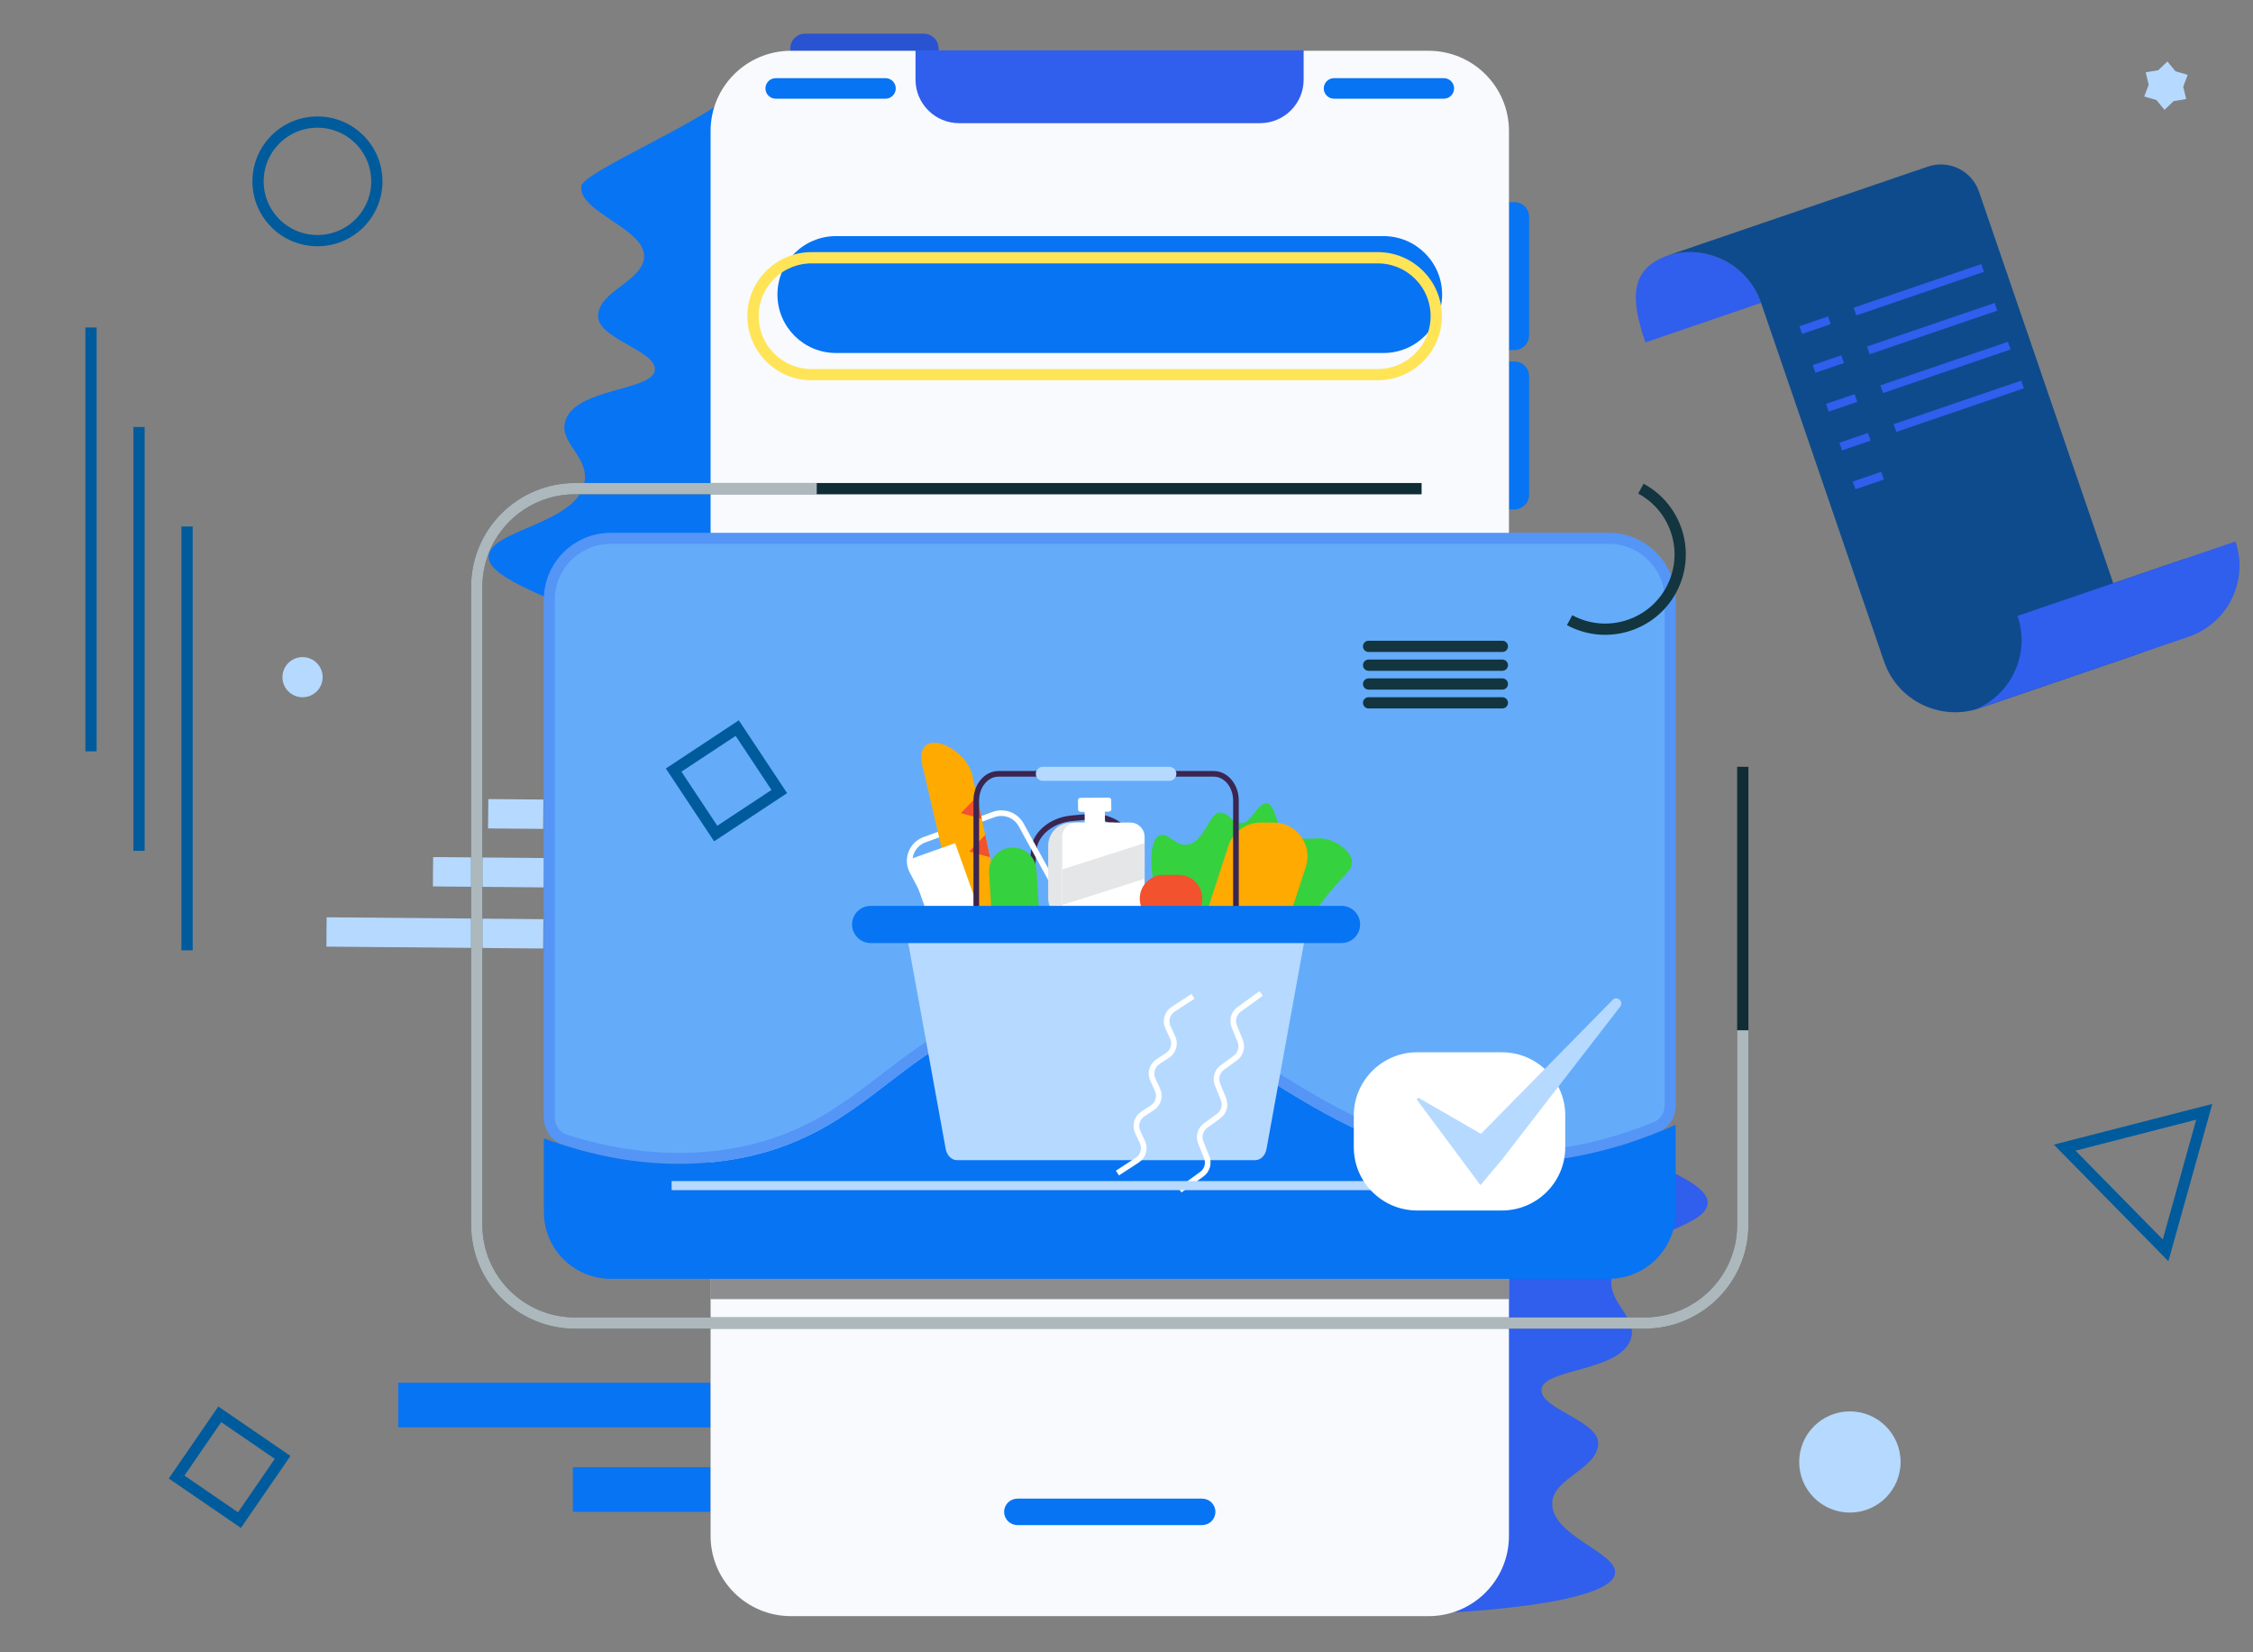 <svg viewBox="0 0 300 220" fill="none" xmlns="http://www.w3.org/2000/svg">
<rect x="0" y="0" width="300" height="220" fill="#808080" stroke="none"/>
<g clip-path="url(#clip0)">
<path d="M99.785 24.797L98.405 72.373C98.352 74.185 99.669 94.331 98.71 95.724C97.804 94.222 96.303 92.049 93.989 89.918C90.257 86.48 86.698 85.261 82.113 83.417C70.722 78.838 65.026 76.548 65.065 74.119C65.121 70.516 77.019 69.761 77.852 64.092C78.349 60.712 74.415 58.962 75.272 56.065C76.589 51.621 86.962 52.074 87.197 49.267C87.416 46.654 79.567 45.121 79.64 42.056C79.717 38.705 85.628 37.459 85.766 34.197C85.927 30.436 77.058 28.259 77.396 24.816C77.598 22.798 95.285 15.641 98.71 11.363C99.758 10.048 99.931 19.769 99.785 24.797Z" fill="#0774F4"/>
<path d="M188.275 196.35C190.199 184.865 192.124 173.38 194.047 161.895C194.1 160.083 192.783 139.937 193.742 138.544C194.648 140.045 196.149 142.219 198.463 144.35C202.196 147.787 205.754 149.007 210.339 150.85C221.731 155.43 227.426 157.72 227.387 160.149C227.331 163.752 215.433 164.507 214.6 170.175C214.103 173.556 218.037 175.306 217.18 178.202C215.863 182.646 205.49 182.194 205.255 185.001C205.036 187.614 212.885 189.146 212.812 192.211C212.735 195.562 206.824 196.809 206.686 200.071C206.498 204.495 215.322 206.669 215.056 209.451C214.498 215.268 174.407 215.843 174.27 214.175C174.204 213.379 183.368 213.852 187.26 207.896C189.614 204.294 189.121 199.748 188.275 196.35Z" fill="#305EED"/>
<path d="M201.65 46.611H200.928V26.915H201.65C202.734 26.915 203.612 27.791 203.612 28.873V44.653C203.612 45.735 202.734 46.611 201.65 46.611Z" fill="#0774F4"/>
<path d="M124.975 6.445V7.165H105.236V6.445C105.236 5.363 106.115 4.487 107.199 4.487H123.012C124.096 4.487 124.975 5.363 124.975 6.445Z" fill="#305EED"/>
<path d="M124.975 6.445V7.165H105.236V6.445C105.236 5.363 106.115 4.487 107.199 4.487H123.012C124.096 4.487 124.975 5.363 124.975 6.445Z" fill="black" fill-opacity="0.12"/>
<path d="M201.65 67.83H200.928V48.133H201.65C202.734 48.133 203.612 49.01 203.612 50.092V65.872C203.612 66.953 202.734 67.83 201.65 67.83Z" fill="#0774F4"/>
<path d="M72.427 114.247L57.675 114.118L57.641 118.025L72.393 118.154L72.427 114.247Z" fill="#B6D9FF"/>
<path d="M72.356 122.386L43.495 122.133L43.461 126.04L72.321 126.293L72.356 122.386Z" fill="#B6D9FF"/>
<path d="M72.356 106.458L65.022 106.394L64.988 110.301L72.322 110.365L72.356 106.458Z" fill="#B6D9FF"/>
<path d="M94.618 184.106H53.023V190.05H94.618V184.106Z" fill="#0774F4"/>
<path d="M94.618 195.356H76.281V201.3H94.618V195.356Z" fill="#0774F4"/>
<path d="M200.927 17.444V204.504C200.927 210.406 196.133 215.186 190.222 215.186H105.324C99.413 215.186 94.619 210.406 94.619 204.504V17.444C94.619 11.541 99.413 6.761 105.324 6.761H190.222C196.133 6.761 200.927 11.541 200.927 17.444Z" fill="#F8FAFD"/>
<path d="M223.122 79.843V147.169C223.122 148.743 222.202 150.182 220.742 150.771C212.557 154.073 205.253 155.054 198.902 154.829C172.369 153.885 163.354 131.858 139.226 134.472C119.923 136.567 116.874 151.624 96.602 154.528C89.063 155.607 81.798 154.624 75.056 152.475C73.461 151.967 72.422 150.457 72.422 148.783V79.843C72.422 74.933 76.409 70.954 81.33 70.954H214.214C219.135 70.954 223.122 74.933 223.122 79.843Z" fill="#64ACFA"/>
<path d="M139.147 133.747L139.147 133.747C129.28 134.817 123.552 139.221 117.837 143.615L117.833 143.618L117.832 143.619C112.133 148 106.432 152.383 96.498 153.805C89.09 154.867 81.937 153.902 75.277 151.78C74.004 151.374 73.152 150.159 73.152 148.783V79.843C73.152 75.337 76.81 71.684 81.33 71.684H214.214C218.734 71.684 222.392 75.337 222.392 79.843V147.169C222.392 148.462 221.638 149.623 220.469 150.095C212.382 153.357 205.18 154.321 198.928 154.1C186.275 153.65 177.679 148.339 169.328 143.179C169.067 143.017 168.806 142.856 168.545 142.696C159.956 137.396 151.48 132.411 139.147 133.747Z" stroke="#305EED" stroke-opacity="0.3" stroke-width="1.459"/>
<path d="M200.927 157.558V172.977H94.619V157.554C95.613 157.483 96.615 157.376 97.62 157.233C117.893 154.329 120.942 139.272 140.244 137.178C164.372 134.563 173.388 156.59 199.921 157.534C200.255 157.546 200.589 157.554 200.927 157.558Z" fill="#231F20" fill-opacity="0.5"/>
<path d="M223.122 149.756V161.382C223.122 166.293 219.135 170.272 214.214 170.272H81.33C76.409 170.272 72.422 166.293 72.422 161.382V151.569C79.891 154.33 88.071 155.75 96.602 154.528C116.874 151.624 119.923 136.567 139.226 134.472C163.354 131.858 172.369 153.885 198.902 154.829C205.863 155.075 213.968 153.873 223.122 149.756Z" fill="#0774F4"/>
<path d="M232.062 102.1V137.182" stroke="#133540" stroke-width="1.5" stroke-miterlimit="10"/>
<path d="M232.062 102.099V137.181" stroke="black" stroke-opacity="0.15" stroke-width="1.5" stroke-miterlimit="10"/>
<path d="M108.738 65.064H189.29" stroke="#133540" stroke-width="1.5" stroke-miterlimit="10"/>
<path d="M232.061 137.182V163.097C232.061 170.313 226.2 176.162 218.969 176.162H76.575C69.344 176.162 63.482 170.313 63.482 163.097V78.129C63.482 70.913 69.344 65.064 76.575 65.064H108.738" stroke="#133540" stroke-width="1.5" stroke-miterlimit="10"/>
<path d="M232.061 137.182V163.097C232.061 170.313 226.2 176.162 218.969 176.162H76.575C69.344 176.162 63.482 170.313 63.482 163.097V78.128C63.482 70.913 69.344 65.064 76.575 65.064H108.738" stroke="white" stroke-opacity="0.65" stroke-width="1.5" stroke-miterlimit="10"/>
<path d="M159.144 124.353C154.303 122.619 153.458 116.616 153.395 116.112C153.194 114.504 153.23 111.695 154.44 111.21C155.532 110.772 156.465 112.672 158.099 112.461C160.406 112.165 161.03 108.062 162.489 108.185C163.845 108.3 163.782 109.44 165.26 109.579C166.61 109.706 167.427 106.79 168.71 106.971C169.954 107.148 169.935 110.788 171.49 111.21C172.668 111.53 173.464 111.791 175.241 111.627C177.314 111.435 179.861 113.047 180.028 114.696C180.152 115.908 178.911 116.369 176.008 120.109C174.362 122.232 174.819 122.128 174.168 122.62C171.028 124.991 165.993 124.162 163.848 124.561C162.907 124.736 161.135 125.065 159.144 124.353Z" fill="#36D13E"/>
<path d="M293.51 148.034L290.934 157.258L288.358 166.481L281.642 159.642L274.926 152.805L284.218 150.42L293.51 148.034Z" stroke="#005B9D" stroke-width="1.5" stroke-miterlimit="10" stroke-linecap="round"/>
<path d="M167.776 16.399H127.718C124.508 16.399 121.906 13.802 121.906 10.599V6.701H173.588V10.599C173.588 13.802 170.986 16.399 167.776 16.399Z" fill="#305EED"/>
<path d="M234.497 40.328L219.1 45.587C217.142 39.88 216.943 35.883 222.029 34.031L222.052 34.023C227.208 32.419 232.737 35.197 234.497 40.328Z" fill="#305EED"/>
<path d="M290.881 74.411C292.671 79.631 289.882 85.311 284.651 87.098L263.586 94.293C258.355 96.079 252.663 93.296 250.872 88.076L234.495 40.328C232.736 35.197 227.206 32.419 222.051 34.023C222.098 34.003 222.153 33.984 222.202 33.968L256.704 22.184C259.505 21.227 262.554 22.718 263.512 25.513L270.953 47.207L270.95 47.208L281.392 77.652L290.881 74.411Z" fill="#0E4B8D"/>
<path d="M268.644 82.006C270.367 87.029 267.848 92.477 262.994 94.473C263.192 94.418 263.39 94.36 263.588 94.292L291.432 84.782C296.663 82.995 299.453 77.315 297.662 72.095L268.644 82.006Z" fill="#305EED"/>
<path d="M263.822 35.163L246.83 40.966L247.182 41.993L264.175 36.19L263.822 35.163Z" fill="#305EED"/>
<path d="M265.598 40.334L248.605 46.137L248.958 47.164L265.95 41.361L265.598 40.334Z" fill="#305EED"/>
<path d="M267.37 45.505L250.377 51.309L250.73 52.336L267.722 46.532L267.37 45.505Z" fill="#305EED"/>
<path d="M269.143 50.676L252.15 56.48L252.503 57.507L269.495 51.703L269.143 50.676Z" fill="#305EED"/>
<path d="M243.411 42.133L239.607 43.433L239.96 44.46L243.763 43.16L243.411 42.133Z" fill="#305EED"/>
<path d="M245.185 47.305L241.381 48.604L241.733 49.631L245.537 48.332L245.185 47.305Z" fill="#305EED"/>
<path d="M246.96 52.476L243.156 53.775L243.508 54.802L247.312 53.503L246.96 52.476Z" fill="#305EED"/>
<path d="M248.734 57.647L244.93 58.946L245.282 59.973L249.086 58.674L248.734 57.647Z" fill="#305EED"/>
<path d="M250.507 62.818L246.703 64.117L247.055 65.144L250.859 63.845L250.507 62.818Z" fill="#305EED"/>
<path d="M160.314 122.62L163.56 112.634C164.164 110.777 165.897 109.519 167.854 109.519H169.586C172.652 109.519 174.826 112.503 173.88 115.413L171.537 122.62" fill="#FFAA00"/>
<path d="M136.549 124.09L137.741 112.545C138.305 110.627 140.304 109.178 142.693 108.955L144.808 108.758C148.551 108.41 151.482 111.134 150.599 114.139L150.251 122.814" stroke="#3B2551" stroke-width="0.75" stroke-miterlimit="10"/>
<path d="M123.916 120.613L121.481 116.029C120.626 114.42 121.392 112.428 123.106 111.804L132.304 108.453C133.701 107.944 135.26 108.529 135.974 109.831L141.885 120.613" stroke="white" stroke-width="0.75" stroke-miterlimit="10"/>
<path d="M147.969 122.681H142.664C140.957 122.681 139.574 121.301 139.574 119.598V112.602C139.574 110.899 140.957 109.519 142.664 109.519H147.969C149.675 109.519 151.058 110.899 151.058 112.602V119.598C151.058 121.301 149.675 122.681 147.969 122.681Z" fill="#E5E6E7"/>
<path d="M150.5 122.681H143.351C142.296 122.681 141.441 121.828 141.441 120.776V111.424C141.441 110.372 142.296 109.519 143.351 109.519H150.5C151.555 109.519 152.41 110.372 152.41 111.424V120.776C152.41 121.828 151.555 122.681 150.5 122.681Z" fill="white"/>
<path d="M130.829 123.499C129.233 123.843 127.685 122.951 127.373 121.506L122.993 102.659C121.129 96.542 127.98 98.825 129.391 102.874L133.153 120.261C133.465 121.705 132.425 123.155 130.829 123.499Z" fill="#FFAA00"/>
<path d="M135.375 124.346C133.633 124.453 132.133 123.131 132.025 121.393L131.703 116.191C131.596 114.452 132.921 112.956 134.663 112.848C136.405 112.741 137.905 114.063 138.012 115.802L138.335 121.003C138.443 122.742 137.117 124.238 135.375 124.346Z" fill="#36D13E"/>
<path d="M127.177 112.261L120.908 114.497L124.646 124.933L130.915 122.697L127.177 112.261Z" fill="white"/>
<path d="M130.08 106.057L127.941 108.27L130.723 109.028L130.08 106.057Z" fill="#F2522E"/>
<path d="M131.185 111.172L129.047 113.384L131.828 114.143L131.185 111.172Z" fill="#F2522E"/>
<path d="M160.095 119.641C160.095 121.382 158.68 122.795 156.935 122.795H154.927C153.181 122.795 151.766 121.382 151.766 119.641C151.766 117.899 153.181 116.487 154.927 116.487H156.935C158.68 116.487 160.095 117.899 160.095 119.641Z" fill="#F2522E"/>
<path d="M129.996 124.137V106.585C129.996 104.624 131.318 103.034 132.95 103.034H161.62C163.251 103.034 164.573 104.624 164.573 106.585V124.137" stroke="#3B2551" stroke-width="0.75" stroke-miterlimit="10"/>
<path d="M167.155 154.468H127.414C126.702 154.468 126.084 153.851 125.925 152.98L120.4 122.62H174.168L168.643 152.98C168.485 153.851 167.867 154.468 167.155 154.468Z" fill="#B6D9FF"/>
<path d="M167.929 132.271L165 134.394C164.29 134.908 164.022 135.838 164.349 136.651L165.141 138.621C165.469 139.433 165.2 140.363 164.49 140.878L162.77 142.125C162.06 142.64 161.791 143.57 162.118 144.382L162.911 146.352C163.238 147.164 162.97 148.095 162.26 148.609L160.538 149.857C159.828 150.371 159.56 151.301 159.887 152.114L160.68 154.084C161.007 154.897 160.738 155.827 160.029 156.341L157.1 158.465" stroke="white" stroke-width="0.75" stroke-miterlimit="10"/>
<path d="M158.849 132.662L156.21 134.377C155.414 134.894 155.118 135.917 155.517 136.778L156.144 138.132C156.542 138.993 156.247 140.015 155.451 140.533L154.199 141.347C153.402 141.865 153.107 142.887 153.506 143.748L154.133 145.102C154.531 145.963 154.236 146.985 153.44 147.503L152.188 148.317C151.391 148.835 151.096 149.857 151.494 150.718L152.121 152.073C152.52 152.934 152.225 153.956 151.428 154.474L148.789 156.19" stroke="white" stroke-width="0.75" stroke-miterlimit="10"/>
<path d="M155.704 103.967H138.862C138.345 103.967 137.926 103.549 137.926 103.033C137.926 102.518 138.345 102.1 138.862 102.1H155.704C156.221 102.1 156.64 102.518 156.64 103.033C156.64 103.549 156.221 103.967 155.704 103.967Z" fill="#B6D9FF"/>
<path d="M181.109 123.089C181.109 124.458 179.996 125.565 178.626 125.565H115.939C114.566 125.565 113.457 124.458 113.457 123.089C113.457 121.721 114.566 120.613 115.939 120.613H178.626C179.996 120.613 181.109 121.721 181.109 123.089Z" fill="#0774F4"/>
<path d="M206.113 157.257H89.434V158.465H206.113V157.257Z" fill="#B6D9FF"/>
<path d="M147.144 109.901L144.449 109.923L144.42 107.906L147.115 107.885L147.144 109.901Z" fill="white"/>
<path d="M147.61 108.067L143.931 108.096C143.725 108.097 143.556 107.974 143.554 107.819L143.535 106.513C143.533 106.359 143.699 106.232 143.904 106.231L147.584 106.201C147.79 106.2 147.959 106.324 147.961 106.478L147.98 107.784C147.982 107.938 147.816 108.065 147.61 108.067Z" fill="white"/>
<path d="M152.41 117.003L141.441 120.506V115.759L152.41 112.256V117.003Z" fill="#E5E6E7"/>
<path d="M42.27 32.04C46.638 32.04 50.179 28.506 50.179 24.147C50.179 19.789 46.638 16.255 42.27 16.255C37.902 16.255 34.361 19.789 34.361 24.147C34.361 28.506 37.902 32.04 42.27 32.04Z" stroke="#005B9D" stroke-width="1.5" stroke-miterlimit="10"/>
<path d="M40.286 92.835C41.764 92.835 42.962 91.639 42.962 90.163C42.962 88.689 41.764 87.493 40.286 87.493C38.807 87.493 37.609 88.689 37.609 90.163C37.609 91.639 38.807 92.835 40.286 92.835Z" fill="#B6D9FF"/>
<path d="M246.323 201.395C250.051 201.395 253.074 198.379 253.074 194.658C253.074 190.938 250.051 187.922 246.323 187.922C242.594 187.922 239.572 190.938 239.572 194.658C239.572 198.379 242.594 201.395 246.323 201.395Z" fill="#B6D9FF"/>
<path d="M218.495 65.064C223.341 67.68 225.144 73.721 222.523 78.556C219.901 83.392 213.847 85.191 209.002 82.575" stroke="#133540" stroke-width="1.5" stroke-miterlimit="10"/>
<path d="M199.981 161.174H188.707C184.045 161.174 180.266 157.402 180.266 152.75V148.532C180.266 143.879 184.045 140.108 188.707 140.108H199.981C204.643 140.108 208.423 143.879 208.423 148.532V152.75C208.423 157.402 204.643 161.174 199.981 161.174Z" fill="white"/>
<path d="M214.796 133.076L197.197 150.966L188.858 146.155L188.645 146.394L195.74 155.935L197.13 157.803L200.059 154.314L215.694 134.089C215.899 133.884 215.951 133.572 215.823 133.312C215.633 132.926 215.136 132.812 214.796 133.076Z" fill="#B6D9FF"/>
<path d="M285.518 12.85L287.143 13.322L288.216 14.628L289.439 13.46L291.109 13.185L290.706 11.544L291.302 9.963L289.677 9.491L288.604 8.185L287.381 9.353L285.711 9.629L286.114 11.269L285.518 12.85Z" fill="#B6D9FF"/>
<path d="M160.073 203.06H135.47C134.496 203.06 133.707 202.272 133.707 201.3C133.707 200.328 134.496 199.54 135.47 199.54H160.073C161.047 199.54 161.837 200.328 161.837 201.3C161.837 202.272 161.047 203.06 160.073 203.06Z" fill="#0774F4"/>
<path d="M184.228 47H111.317C107.011 47 103.52 43.516 103.52 39.218C103.52 34.921 107.011 31.437 111.317 31.437H184.228C188.534 31.437 192.026 34.921 192.026 39.218C192.026 43.516 188.534 47 184.228 47Z" fill="#0774F4"/>
<path d="M117.907 13.141H103.292C102.535 13.141 101.922 12.529 101.922 11.774C101.922 11.019 102.535 10.406 103.292 10.406H117.907C118.663 10.406 119.276 11.019 119.276 11.774C119.276 12.529 118.663 13.141 117.907 13.141Z" fill="#0774F4"/>
<path d="M192.252 13.141H177.638C176.881 13.141 176.268 12.529 176.268 11.774C176.268 11.019 176.881 10.406 177.638 10.406H192.252C193.009 10.406 193.622 11.019 193.622 11.774C193.622 12.529 193.009 13.141 192.252 13.141Z" fill="#0774F4"/>
<path d="M12.117 43.606V100.036" stroke="#005B9D" stroke-width="1.5" stroke-miterlimit="10"/>
<path d="M18.512 56.854V113.284" stroke="#005B9D" stroke-width="1.5" stroke-miterlimit="10"/>
<path d="M24.906 70.102V126.532" stroke="#005B9D" stroke-width="1.5" stroke-miterlimit="10"/>
<path d="M182.236 86.06H200.047" stroke="#133540" stroke-width="1.5" stroke-miterlimit="10" stroke-linecap="round"/>
<path d="M182.236 88.566H200.047" stroke="#133540" stroke-width="1.5" stroke-miterlimit="10" stroke-linecap="round"/>
<path d="M182.236 91.073H200.047" stroke="#133540" stroke-width="1.5" stroke-miterlimit="10" stroke-linecap="round"/>
<path d="M182.236 93.58H200.047" stroke="#133540" stroke-width="1.5" stroke-miterlimit="10" stroke-linecap="round"/>
<path d="M98.166 96.945L89.699 102.534L95.3 110.983L103.767 105.393L98.166 96.945Z" stroke="#005B9D" stroke-width="1.5" stroke-miterlimit="10" stroke-linecap="round"/>
<path d="M37.632 194.047L29.263 188.314L23.518 196.665L31.887 202.399L37.632 194.047Z" stroke="#005B9D" stroke-width="1.5" stroke-miterlimit="10" stroke-linecap="round"/>
<path d="M183.446 49.882H108.067C103.76 49.882 100.27 46.398 100.27 42.1C100.27 37.803 103.76 34.319 108.067 34.319H183.446C187.753 34.319 191.244 37.803 191.244 42.1C191.244 46.398 187.753 49.882 183.446 49.882Z" stroke="#FFE458" stroke-width="1.5" stroke-miterlimit="10"/>
<path d="M108.738 65.064H189.29" stroke="black" stroke-opacity="0.15" stroke-width="1.5" stroke-miterlimit="10"/>
</g>
<defs>
<filter id="filter0_b" x="-15.142" y="-16.61" width="325.828" height="259.143" filterUnits="userSpaceOnUse" color-interpolation-filters="sRGB">
<feFlood flood-opacity="0" result="BackgroundImageFix"/>
<feGaussianBlur in="BackgroundImage" stdDeviation="43.782"/>
<feComposite in2="SourceAlpha" operator="in" result="effect1_backgroundBlur"/>
<feBlend mode="normal" in="SourceGraphic" in2="effect1_backgroundBlur" result="shape"/>
</filter>
<clipPath id="clip0">
<rect width="300" height="220" fill="white"/>
</clipPath>
</defs>
</svg>
